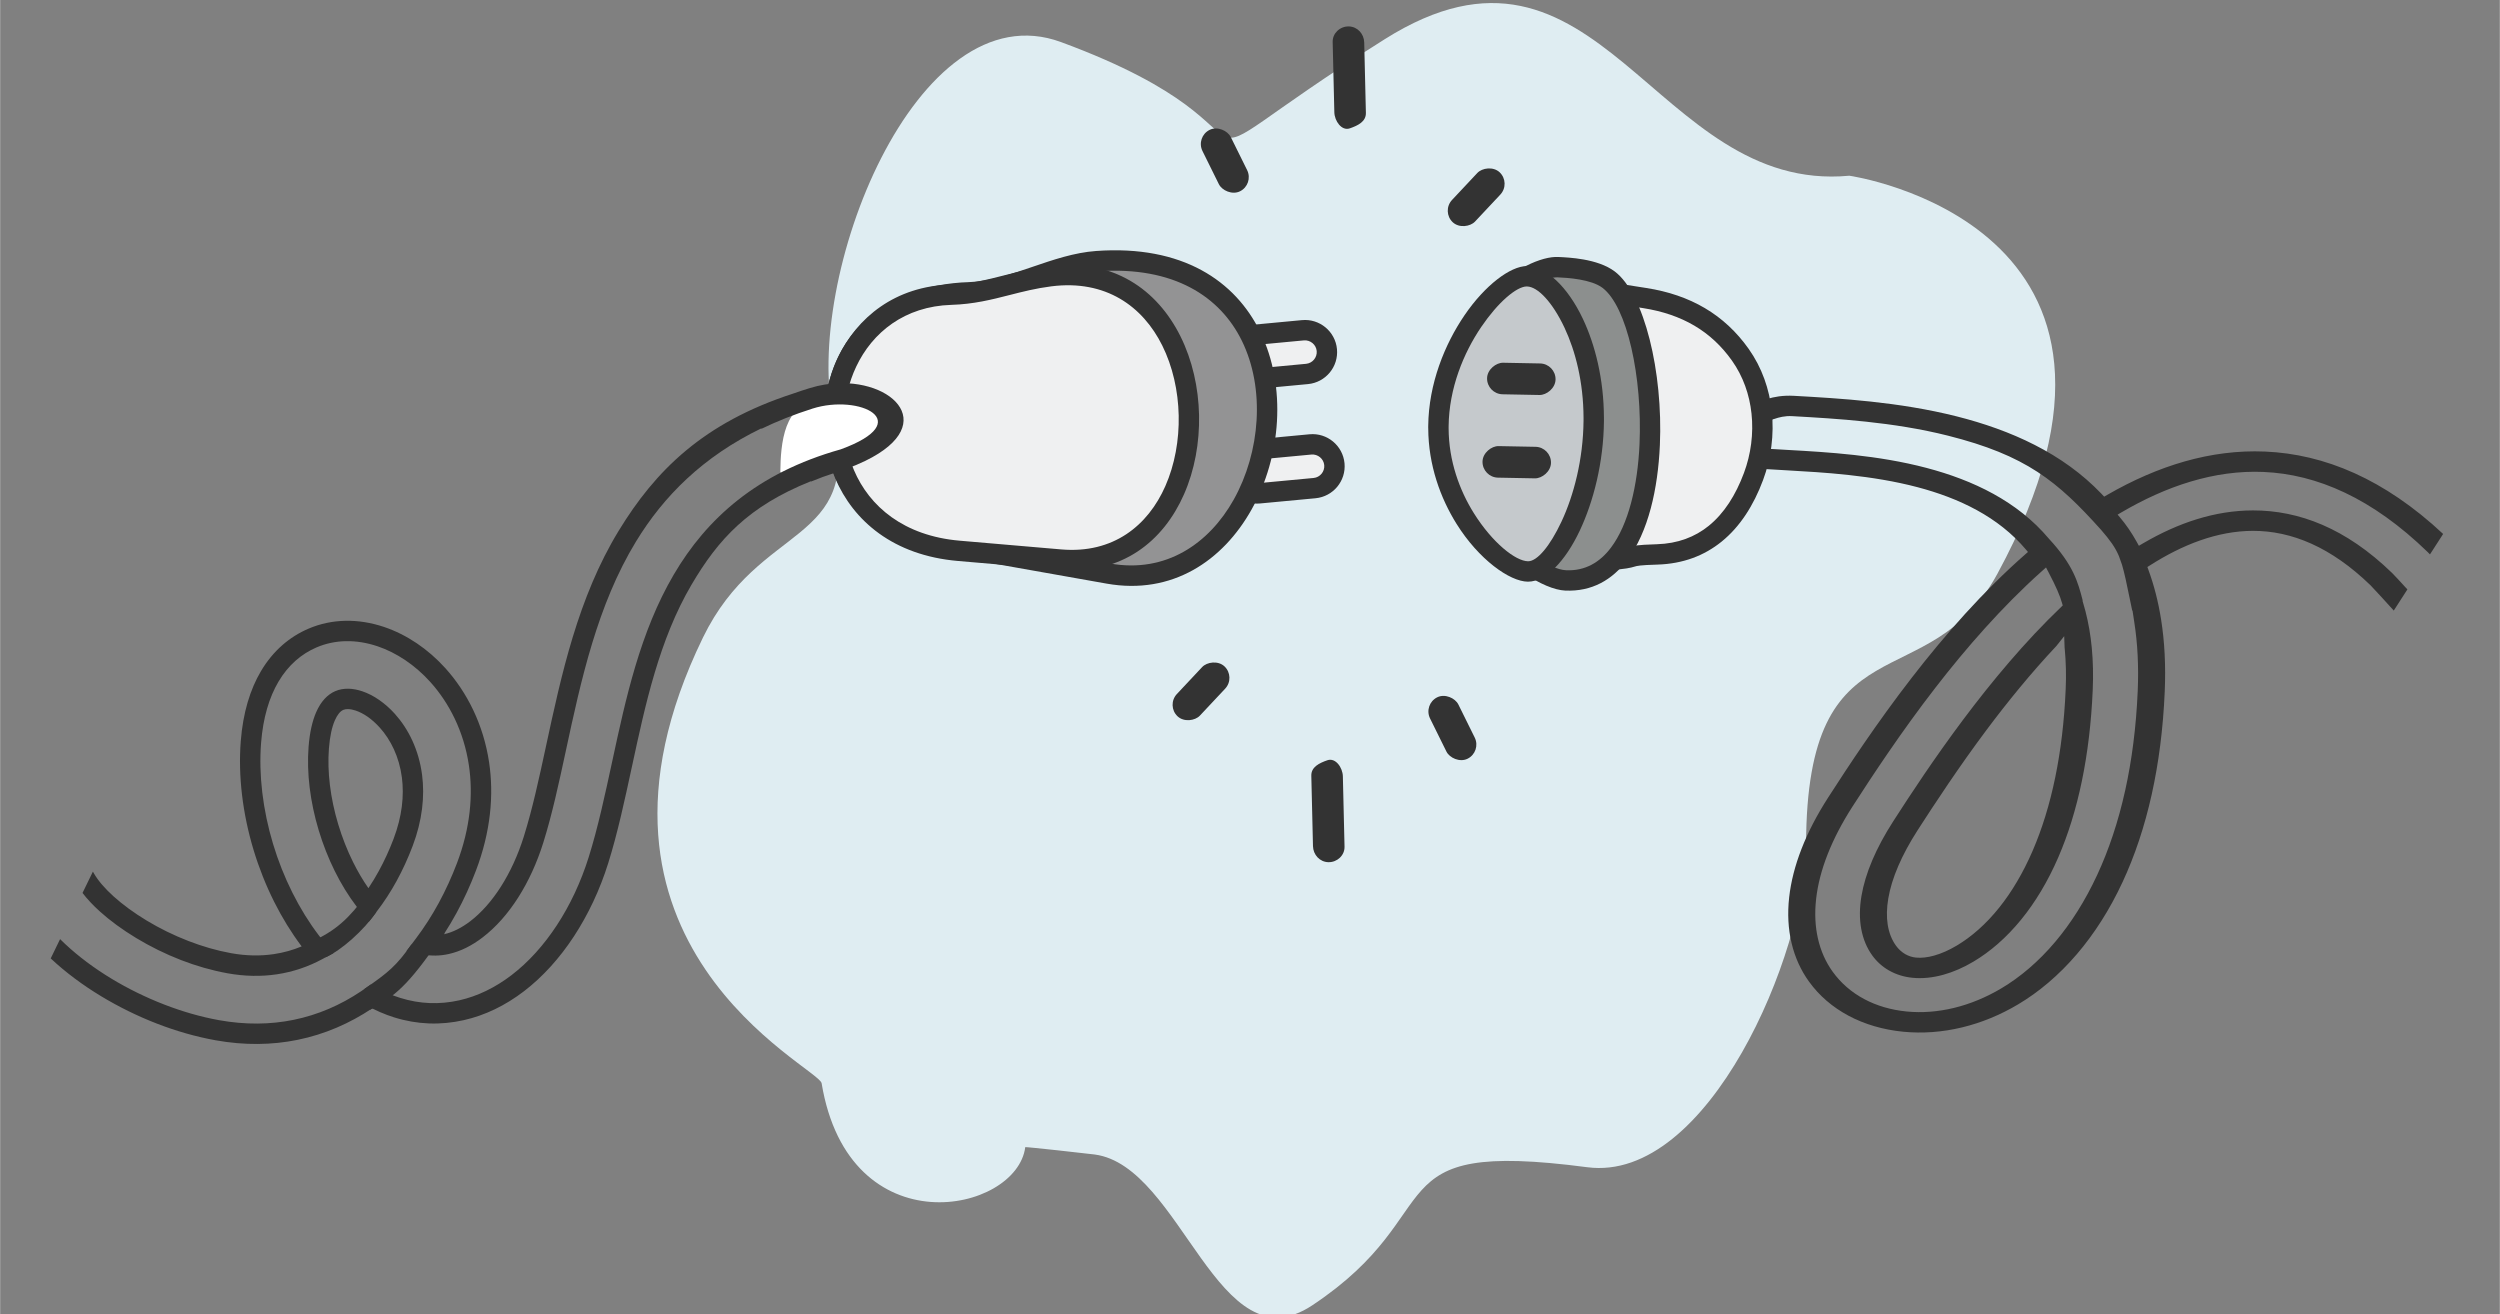 <?xml version="1.0" encoding="UTF-8"?>
<!DOCTYPE svg PUBLIC "-//W3C//DTD SVG 1.1//EN" "http://www.w3.org/Graphics/SVG/1.1/DTD/svg11.dtd">
<!-- Creator: CorelDRAW 2021.5 -->
<svg xmlns="http://www.w3.org/2000/svg" xml:space="preserve" width="5.906in" height="3.105in" version="1.1" shape-rendering="geometricPrecision" text-rendering="geometricPrecision" image-rendering="optimizeQuality" fill-rule="evenodd" clip-rule="evenodd"
viewBox="0 0 5905.51 3105.12"
 xmlns:xlink="http://www.w3.org/1999/xlink"
 xmlns:xodm="http://www.corel.com/coreldraw/odm/2003">
 <rect x="0" y="0" width="5905.51" height="3105.12" fill="#808080" stroke="none"/>
 <g id="Layer_x0020_1">
  <g id="_2208631693296">
   <path fill="#DFEDF2" d="M2421.79 2710.09c-19.77,156.28 -416.54,239.26 -481.07,-150.95 -6.31,-38.17 -632.76,-327.75 -280.39,-1052.85 133.79,-275.31 375.62,-216.41 309.07,-514.57 -74.45,-333.54 194.65,-1018.41 536.82,-892.33 612.8,225.79 165.45,371.35 764.43,-6.53 508.25,-320.63 635.98,365.49 1097.97,322.3 0.89,-0.08 797.44,114.7 350.12,939.91 -163.39,301.44 -451.08,98.52 -452.28,640.5 -0.56,255.39 -230.96,799.56 -517.11,761.98 -512.71,-67.34 -313.99,103.31 -649.54,326.31 -223.22,148.34 -307.56,-328.57 -513.87,-356.35 -18.47,-2.49 -164.02,-18.44 -164.16,-17.41z"/>
   <rect fill="#EFF0F1" transform="matrix(1.604 -0.151 0.151 1.604 2894.79 797.47)" width="146.31" height="64.38" rx="32.19" ry="32.19"/>
   <path fill="#333333" fill-rule="nonzero" d="M2944.19 768.66l131.41 -12.37c20.81,-1.96 40.49,4.74 55.42,17.1 14.97,12.4 25.25,30.53 27.21,51.37 1.96,20.83 -4.74,40.51 -17.09,55.45 -12.41,14.98 -30.54,25.25 -51.39,27.21l-131.41 12.37c-20.81,1.96 -40.49,-4.74 -55.42,-17.1 -14.97,-12.4 -25.25,-30.53 -27.22,-51.37 -1.96,-20.83 4.74,-40.51 17.1,-55.45 12.4,-14.98 30.54,-25.26 51.39,-27.21zm135.84 35.53l-131.41 12.36c-7.52,0.71 -14.13,4.48 -18.67,9.96 -4.57,5.53 -7.07,12.77 -6.36,20.33 0.71,7.54 4.48,14.15 9.97,18.69 5.52,4.57 12.76,7.06 20.34,6.35l131.41 -12.37c7.52,-0.71 14.13,-4.47 18.67,-9.96 4.57,-5.52 7.06,-12.76 6.35,-20.33 -0.71,-7.54 -4.48,-14.15 -9.97,-18.69 -5.52,-4.57 -12.76,-7.06 -20.34,-6.35z"/>
   <rect fill="#EFF0F1" transform="matrix(1.604 -0.151 0.151 1.604 2912.6 1067.14)" width="146.31" height="64.38" rx="32.19" ry="32.19"/>
   <path fill="#333333" fill-rule="nonzero" d="M2962 1038.33l131.41 -12.36c20.81,-1.96 40.49,4.74 55.42,17.09 14.97,12.4 25.25,30.53 27.22,51.37 1.96,20.83 -4.74,40.52 -17.1,55.45 -12.4,14.98 -30.54,25.26 -51.39,27.22l-131.41 12.36c-20.81,1.96 -40.49,-4.74 -55.42,-17.09 -14.97,-12.4 -25.25,-30.53 -27.21,-51.37 -1.96,-20.83 4.74,-40.52 17.09,-55.45 12.41,-14.98 30.54,-25.26 51.39,-27.22zm135.84 35.53l-131.41 12.37c-7.52,0.71 -14.13,4.48 -18.67,9.96 -4.57,5.52 -7.06,12.77 -6.35,20.33 0.71,7.55 4.48,14.15 9.96,18.69 5.53,4.57 12.76,7.06 20.34,6.35l131.41 -12.36c7.52,-0.71 14.12,-4.47 18.67,-9.96 4.57,-5.52 7.06,-12.76 6.36,-20.33 -0.71,-7.54 -4.48,-14.15 -9.97,-18.69 -5.53,-4.57 -12.76,-7.06 -20.34,-6.35z"/>
   <path fill="#939394" d="M1971.99 1005.2l-0 -0.01c-6.15,-203.03 137.94,-309.2 317.82,-314.65 101.09,-3.06 200.44,-66.38 301.33,-73.58 598.52,-42.74 461.48,815.19 27.37,738.15l-310.25 -55.06c-177.98,-31.6 -330.12,-91.82 -336.26,-294.85z"/>
   <path fill="#333333" fill-rule="nonzero" d="M1996.04 1004.5c2.81,92.82 38.59,152.72 93.77,192.83 57.54,41.82 136.85,63.74 222.74,78.99l310.25 55.06c131.33,23.32 233.4,-47.3 291.48,-150.97 31.4,-56.06 50.14,-121.66 54.01,-187.57 3.84,-65.56 -7.01,-131.18 -34.74,-187.69 -50.75,-103.43 -159.59,-177.09 -340.66,-164.16 -45.57,3.26 -92.36,19.26 -139.14,35.25 -53.55,18.31 -107.13,36.64 -163.25,38.34 -88.19,2.67 -166.81,30.81 -220.43,83.91 -48.29,47.81 -76.73,116.57 -74.03,206zm-48.11 1.38c-3.14,-103.95 30.72,-184.67 88.15,-241.53 62.63,-62.02 152.82,-94.83 253.03,-97.87 48.59,-1.47 98.82,-18.65 149.01,-35.81 49.79,-17.03 99.59,-34.06 151.26,-37.75 204.41,-14.59 328.51,71.04 387.4,191.08 31.55,64.3 43.95,138.28 39.65,211.67 -4.29,73.04 -25.11,145.83 -60.02,208.15 -67.55,120.57 -187.22,202.52 -342.19,175.01l-310.25 -55.06c-92.1,-16.35 -177.86,-40.36 -242.41,-87.3 -66.92,-48.64 -110.29,-120.4 -113.62,-230.6z"/>
   <path fill="#EFF0F1" d="M2246.5 696.19c87.67,-2.66 146.73,-32.56 233.74,-43.63 429.01,-54.6 437.71,704.91 24.62,669.41l-240.05 -20.64c-409.03,-35.16 -371.21,-594.45 -18.32,-605.14z"/>
   <path fill="#333333" fill-rule="nonzero" d="M2245.81 672.13c47.15,-1.43 86.72,-11.53 127.43,-21.92 32.33,-8.26 65.37,-16.69 103.94,-21.59 153.08,-19.48 256.91,56.58 311.38,166.09 27.85,55.99 42.47,120.87 43.85,185.89 1.37,64.96 -10.49,130.31 -35.62,187.34 -48.87,110.93 -146.83,190.62 -294.02,177.97l-240.05 -20.63c-152.24,-13.09 -247.02,-94.5 -290.05,-195.7 -19.22,-45.19 -27.96,-94.42 -26.75,-143.25 1.21,-48.69 12.38,-97.07 32.98,-140.73 45.43,-96.3 136.3,-169.52 266.91,-173.47zm139.36 24.8c-43.13,11.01 -85.05,21.71 -137.98,23.31 -110.05,3.32 -186.58,64.98 -224.83,146.06 -17.67,37.45 -27.26,79.11 -28.3,121.18 -1.04,41.93 6.5,84.27 23.05,123.2 36.59,86.06 118.11,155.37 249.8,166.69l240.05 20.63c122.81,10.56 204.76,-56.4 245.8,-149.57 22.26,-50.54 32.78,-108.77 31.55,-166.87 -1.23,-58.03 -14.2,-115.78 -38.9,-165.44 -45.81,-92.09 -133.19,-156.04 -262.11,-139.63 -36.09,4.59 -67.44,12.59 -98.13,20.43z"/>
   <path fill="white" d="M2004.39 925.24c67.94,26.1 157.15,56.18 55.33,126.73 -20.65,14.31 -168.2,84.15 -184.96,83.75 -29.51,-0.69 -28.04,-18.45 -31.61,-20.72 0.68,-64.85 7.86,-167.99 94.58,-165.73 31.17,0.81 51.4,-29.9 66.66,-24.04z"/>
   <path fill="#333333" fill-rule="nonzero" d="M732.5 2225.47c59.72,-24.39 95.13,-59.72 131.24,-110.27l24.67 39.91c-29.36,42.89 -82.27,89.94 -119.32,106.48l-36.58 -36.12z"/>
   <path fill="#333333" fill-rule="nonzero" d="M860.89 2336.15c57.1,-39.1 75.83,-55.52 110.28,-104.18l79.7 -28.91c-78.45,111.19 -106.37,144.97 -176.81,182.44l-13.17 -49.35z"/>
   <path fill="#333333" fill-rule="nonzero" d="M1915.94 1137.56c17.91,-7.43 36.64,-14.31 56.28,-20.6 8.95,-2.86 17.45,-5.79 25.56,-8.76l0.39 -0.12 0.29 -0.12c16.62,-6.11 31.52,-12.41 44.8,-18.85l0.46 -0.19 -0.02 -0.01c184.09,-89.54 54.75,-205.19 -96.13,-180.28l0 -0.01 -0.07 0.02c-11.28,1.86 -22.66,4.5 -34.06,8.01 -13.76,4.23 -27.18,8.67 -40.3,13.3 -212.13,68.91 -325.13,181.88 -411.88,324.06 -95.99,157.33 -135.26,339.57 -171.98,510.11l-0.15 0.72c-16.01,74.26 -31.48,146.05 -51.98,211.48 -13.69,43.66 -32.09,83.76 -53.97,118.12 -21.43,33.66 -46.06,61.7 -72.65,82.04 -10.11,7.73 -20.53,14.3 -31.12,19.54 -10.01,4.95 -19.98,8.61 -29.78,10.82l-1.4 0.31c10.65,-16.38 20.75,-33.35 30.26,-50.84 17.26,-31.73 32.51,-65.15 45.65,-99.76 35.05,-92.33 42.43,-178.96 30.97,-255.68 -13.4,-89.67 -52.48,-165.94 -103.25,-222.21 -20.67,-22.9 -43.56,-42.73 -67.77,-59.04 -24.6,-16.57 -50.69,-29.55 -77.3,-38.49 -30.17,-10.14 -60.99,-15.13 -91.33,-14.48 -29.84,0.63 -59.17,6.67 -86.94,18.56 -44.67,19.11 -83.8,52.1 -112.48,100.57 -25.3,42.76 -42.37,97.63 -47.65,165.66 -3.18,41.08 -2.04,83.61 2.99,126.25 5.14,43.52 14.34,87.24 27.12,129.74 12.76,42.43 29.27,84.08 49.04,123.49 18.68,37.24 40.41,72.63 64.76,104.97 -20.72,8.61 -42.67,14.81 -65.78,18.24 -31.45,4.67 -65.17,4.23 -100.94,-2.24 -33.85,-6.11 -67.87,-16.04 -100.73,-28.74 -35.13,-13.57 -68.54,-30.11 -98.77,-48.38 -29.91,-18.08 -56.46,-37.52 -78.13,-57.06 -20.62,-18.61 -36.6,-37.15 -46.48,-54.41l-2.36 -4.13 -24.51 50.43c11.13,14.56 24.98,29.31 41.08,43.85 23.89,21.55 52.97,42.86 85.54,62.56 33.02,19.96 68.96,37.81 106.15,52.18 35.43,13.69 72.41,24.45 109.62,31.17 41.09,7.43 80.03,7.91 116.56,2.48 38.72,-5.76 74.72,-18.17 107.73,-36.02l25.89 -14 -26.36 -31.87 -7.57 -9.69c-23.38,-30.57 -44.42,-64.69 -62.64,-101 -18.47,-36.83 -33.94,-75.85 -45.92,-115.68 -11.99,-39.85 -20.61,-80.83 -25.43,-121.57 -4.67,-39.54 -5.73,-78.87 -2.8,-116.71 4.67,-60.27 19.43,-108.25 41.21,-145.07 23.13,-39.11 54.37,-65.58 89.82,-80.75 22.04,-9.43 45.29,-14.22 68.92,-14.72 24.74,-0.52 50.02,3.6 74.93,11.97 22.43,7.54 44.67,18.64 65.93,32.96 20.94,14.11 40.84,31.37 58.9,51.37 44.81,49.66 79.34,117.2 91.24,196.85 10.33,69.25 3.61,147.62 -28.2,231.42 -12.32,32.44 -26.71,63.95 -43.09,94.08 -15.82,29.09 -33.64,56.94 -53.34,83.15l-23.24 30.9 37.93 7.3c10.54,2.03 21.06,2.93 31.49,2.78 10.42,-0.15 20.87,-1.44 31.24,-3.78 13.83,-3.13 27.43,-8.05 40.63,-14.57 13.17,-6.52 26.23,-14.76 39,-24.52 31.28,-23.93 59.76,-56.15 84.07,-94.32 24.12,-37.89 44.33,-81.81 59.24,-129.42 20.92,-66.73 36.72,-140.09 53.07,-215.96l0.15 -0.72c35.91,-166.71 74.3,-344.83 166.03,-495.18 65.02,-106.59 157.57,-200.15 296.38,-267.29l-0.74 1.52c37.06,-18 77.41,-34.12 121.45,-48.08 110.11,-34.93 247.33,30.35 66.4,96.37 -198.43,55.76 -317.28,164.54 -394.4,295.81 -79.54,135.38 -113.56,293.26 -145.35,441l-0.12 0.45c-17.16,79.61 -33.73,156.57 -55.53,226.13 -18.43,58.81 -44.14,113.5 -75.37,161.08 -30.82,46.97 -67.04,87.15 -106.92,117.65 -19.26,14.73 -39.47,27.29 -60.45,37.39 -20.31,9.78 -41.34,17.24 -62.87,22.1 -23,5.19 -46.52,7.47 -70.33,6.51 -22.86,-0.92 -46.03,-4.89 -69.3,-12.19 -9.73,-3.06 -19.21,-6.56 -28.38,-10.53 -9.25,-4.01 -18.58,-8.62 -27.96,-13.83l-13.17 -7.32 -23.24 16.17c-48.15,32.3 -101.48,55.61 -159.42,67.4 -54.57,11.11 -113.41,12.04 -176.11,0.7 -43.29,-7.83 -86.66,-20.45 -128.44,-36.56 -44.59,-17.2 -86.98,-38.15 -125.31,-61.33 -41.24,-24.93 -78.62,-52.98 -109.94,-82.33 -3.98,-3.73 -7.87,-7.48 -11.65,-11.24l-22.15 45.59 0.94 0.89c33.6,31.47 73.7,61.57 117.94,88.31 41.15,24.88 86.06,47.14 132.7,65.13 44.37,17.11 90.7,30.56 137.33,38.99 68.92,12.46 133.85,11.39 194.26,-0.9 64.12,-13.05 123.04,-38.73 176.2,-74.29 6.25,3.15 12.53,6.09 18.85,8.82 11.23,4.87 22.23,8.96 32.96,12.33 27.31,8.56 54.7,13.23 81.89,14.33 27.86,1.12 55.59,-1.58 82.89,-7.75 25.24,-5.69 49.71,-14.37 73.23,-25.69 23.93,-11.52 46.95,-25.81 68.82,-42.54 44.2,-33.8 84.15,-78.02 117.93,-129.51 33.76,-51.46 61.42,-110.12 81.06,-172.8 22.19,-70.81 39.09,-149.27 56.56,-230.44l0.12 -0.45c31.01,-143.96 64.14,-297.81 139.95,-426.83 63.7,-108.41 134.53,-185.6 281.81,-244.71l0.98 0.48zm-1045.91 960.7c8.61,-12.83 16.73,-26.22 24.32,-40.06 13.31,-24.26 25.02,-49.84 35.08,-76.3 20.26,-53.38 25.21,-102.44 19.67,-145.13 -6.31,-48.59 -26.22,-88.99 -52.42,-118.02l-0.09 -0.04c-9.16,-10.15 -18.67,-18.63 -28.17,-25.26 -9.52,-6.64 -19.16,-11.61 -28.52,-14.77 -6.31,-2.12 -12.38,-3.3 -17.92,-3.41l-0.08 -0.04c-4.24,-0.09 -8.02,0.5 -11.09,1.81 -7.14,3.05 -14.05,11.05 -20.08,24.83 -6.8,15.57 -11.75,37.36 -13.99,66.22 -2.16,27.8 -1.28,57.07 2.35,86.83 3.72,30.65 10.37,61.81 19.58,92.44 9.36,31.14 21.2,61.28 35.13,89.35 10.89,21.95 23.02,42.63 36.23,61.55zm66.62 -16.98c-14.11,25.71 -29.82,49.94 -47.04,72.25l-18.72 24.26c-9.6,-11.96 -19.27,-23.86 -28.68,-35.97 -19.3,-25.31 -36.63,-53.57 -51.57,-83.69 -15.22,-30.68 -28.09,-63.37 -38.17,-96.91 -9.99,-33.2 -17.21,-67.12 -21.28,-100.61 -3.98,-32.8 -4.95,-65.28 -2.54,-96.37 2.67,-34.28 9.02,-61.28 17.96,-81.7 11.29,-25.82 27.05,-41.99 45.2,-49.76 9.51,-4.08 20.04,-5.92 31.14,-5.69 10.28,0.18 21.22,2.25 32.38,6 13.6,4.58 27.28,11.58 40.48,20.8 12.87,8.98 25.24,19.9 36.62,32.51 32.24,35.81 56.71,85.19 64.37,144.18 6.5,50.06 0.88,107.1 -22.46,168.56 -10.9,28.72 -23.5,56.26 -37.71,82.15z"/>
   <path fill="#333333" fill-rule="nonzero" d="M4145.75 1002.47c5.53,-0.33 11.8,-1.46 18.72,-3.21 2.83,-0.72 5.48,-1.56 8.11,-2.48l18.11 -6.99 0.12 0.15c11.17,-3.94 25.54,-7.78 42.72,-6.8 51.94,2.93 111.66,6.3 174.31,13 63.05,6.73 129.3,16.82 194.09,33.17 91.89,23.2 156.36,49.9 210.96,85.39 54.45,35.39 98.72,79.28 150.53,137.04l0.08 0.1c10.6,12.26 18.88,22.45 25.62,32.19 6.84,9.91 12.09,19.34 16.54,29.94 2.48,6.65 4.82,13.44 7.15,20.13 5.9,19.55 11,44.43 18.57,81.38l5.55 26.93 0.78 0.04 4.2 27.74c3.83,24.44 6.49,50.22 7.87,77.39 1.37,27.04 1.48,55.38 0.2,85.04 -3.72,85.98 -13.98,163.83 -29.42,233.92 -16.65,75.59 -39.31,142.24 -66.27,200.41 -28.89,62.3 -62.58,114.71 -98.96,157.88 -39.98,47.43 -83.3,83.78 -127.13,109.9 -18.18,10.83 -36.69,20.08 -55.3,27.79 -19.1,7.93 -38.23,14.14 -57.18,18.72 -18.93,4.57 -37.77,7.54 -56.27,8.94 -18.87,1.43 -37.37,1.24 -55.25,-0.52 -18.51,-1.82 -36.27,-5.22 -53.02,-10.12 -16.83,-4.94 -32.79,-11.42 -47.66,-19.36 -14.85,-7.93 -28.65,-17.4 -41.15,-28.28 -12.29,-10.7 -23.38,-22.81 -33.06,-36.22 -16.14,-22.39 -28.13,-48.75 -34.88,-78.62 -6.34,-28.09 -8.06,-59.37 -4.22,-93.46 3.7,-32.94 12.6,-68.46 27.52,-106.2 14.06,-35.59 33.41,-73.16 58.69,-112.41 23.55,-36.56 51.93,-80.05 85.25,-128.53 32.9,-47.88 69.83,-99.42 110.08,-151.43 36.23,-46.83 75.44,-94.48 117.24,-140.85 41.82,-46.41 86.23,-91.54 132.79,-133.24l11.53 -10.32 6.56 12.54c8.35,15.98 14.94,29.37 20.14,41.26 5.24,11.98 9.04,22.4 11.77,32.33l1.02 3.7 -3.05 2.9c-43.08,41.12 -84.33,85.38 -123.24,130.66 -39.06,45.44 -75.68,91.74 -109.4,136.82 -34.07,45.54 -64.93,89.39 -92.36,129.72 -26.84,39.48 -51.32,77.07 -72.29,109.62 -20.83,32.34 -37.11,62.89 -49.29,91.48 -12.93,30.32 -21.31,58.5 -25.73,84.3 -4.96,28.91 -4.93,55.12 -0.71,78.36 4.41,24.27 13.38,45.33 26.02,62.86 5.35,7.41 11.4,14.13 18.03,20.07 6.59,5.91 13.87,11.13 21.72,15.59 8.26,4.7 17.11,8.52 26.38,11.4 9.26,2.87 18.99,4.82 29.03,5.81 11.36,1.12 23.22,1.09 35.42,-0.1 12.1,-1.19 24.67,-3.54 37.52,-7.11 11.53,-3.2 23.43,-7.43 35.53,-12.7 11.83,-5.16 23.81,-11.3 35.76,-18.43 39,-23.24 77.44,-56.13 112.76,-99.56 32.53,-40 62.41,-88.91 87.69,-147.42 22.58,-52.25 41.6,-112.41 55.7,-180.95 13.12,-63.84 21.94,-134.96 25.35,-213.75 0.76,-17.43 0.94,-34.43 0.57,-50.96 -0.37,-16.68 -1.31,-32.82 -2.78,-48.37 -1.47,-15.49 -3.45,-30.32 -5.9,-44.49 -2.51,-14.49 -5.56,-28.64 -9.11,-42.43l-6.76 -23.97 0.14 -1.74c-5.52,-21.37 -11.01,-42.1 -22.14,-65.02 -11.28,-23.19 -28.45,-48.9 -57.49,-80.26l0.1 -0.06 -0.38 -0.26c-37.17,-44.22 -81.98,-78.73 -131.09,-105.77 -49.19,-27.08 -102.85,-46.74 -157.57,-61.19 -57.61,-15.22 -116.17,-24.52 -171.63,-30.65 -56.21,-6.22 -108.62,-9.18 -153.98,-11.74 -60.74,-3.43 -112.77,-6.36 -151.11,-15.54 -6.02,-1.45 -11.8,-3.1 -17.34,-5.02 -5.58,-1.94 -10.74,-4.09 -15.41,-6.47l-17.81 -9.09 101.46 -25.77 7.17 0.11c3.81,1.09 8.24,1.41 13.19,1.13zm1044.43 223.98c-43.26,13.33 -85.51,32.65 -126.44,56.5l-11 6.42 -5.36 -9.65c-5.72,-10.29 -12.05,-20.61 -18.87,-30.54 -6.54,-9.5 -13.5,-18.69 -20.78,-27.25l-5.24 -6.15 7.65 -4.5c53.67,-31.56 108.83,-56.82 164.97,-73.59 56.59,-16.9 114.15,-25.21 172.16,-22.72 62.91,2.7 127.12,18.11 192.19,49 64.52,30.63 129.88,76.52 195.66,140.39l5.31 5.39 31.11 -48.3c-69.61,-65.08 -139.63,-112.07 -209.42,-143.6 -70.76,-31.96 -141.35,-48.04 -211.09,-51.04 -64.7,-2.78 -128.21,5.74 -190.08,23.3 -62.19,17.65 -122.81,44.47 -181.48,78.18l-8.72 5.01 -6.38 -6.69c-45.91,-48.13 -99.68,-85.85 -157.8,-115.5 -58.25,-29.74 -120.91,-51.43 -184.39,-67.46 -68.32,-17.25 -137.3,-27.84 -202.59,-34.89 -65.68,-7.08 -127.52,-10.58 -181.29,-13.61 -13.58,-0.78 -25.58,-0.14 -36.18,1.3 -10.46,1.42 -19.74,3.69 -27.91,6.19l-10.5 3.22 -2.07 -4.66 -221.98 56.37 10.16 22.83c8.84,19.87 22.24,35.07 39.72,46.77 17.66,11.8 39.72,20.22 65.62,26.42 22.23,5.32 47.19,8.77 74.63,11.34 28.3,2.65 58.52,4.36 91.04,6.2 43.37,2.44 93.47,5.28 146.27,11.05 53.11,5.81 108.81,14.57 162.85,28.84 48.62,12.84 96.3,30.26 140,54.21 43.84,24.02 83.7,54.63 116.52,93.77l4.23 5.04 -5.13 4.49c-50.33,44.06 -98.23,92.07 -143.22,141.57 -45.02,49.54 -87.14,100.57 -125.89,150.66 -41.46,53.59 -78.84,105.66 -111.77,153.56 -32.51,47.28 -61.52,91.76 -85.87,129.55 -27.11,42.07 -47.8,82.44 -62.8,120.79 -15.89,40.66 -25.43,79.1 -29.45,114.93 -4.39,39.06 -2.18,75.23 5.53,108 8.08,34.37 22.22,64.96 41.15,91.21 12.07,16.74 26,31.87 41.51,45.27 15.7,13.56 33.12,25.44 51.96,35.52 19,10.15 39.5,18.46 61.19,24.81 21.64,6.34 44.43,10.72 68.05,13.04 22.5,2.21 45.66,2.49 69.13,0.77 23.11,-1.7 46.55,-5.35 70.02,-11.03 22.54,-5.44 45.18,-12.76 67.61,-21.98 21.89,-9.01 43.69,-19.87 65.1,-32.63 48.07,-28.64 95.46,-68.06 139,-119.09 40,-46.87 76.74,-103.5 107.8,-170.48 27.95,-60.27 51.42,-129.15 68.65,-207.08 16.06,-72.6 26.71,-153.05 30.54,-241.7 1.34,-31.13 1.25,-60.8 -0.19,-89.05 -1.43,-28.14 -4.22,-55.02 -8.23,-80.65 -3.43,-21.86 -7.74,-42.74 -12.87,-62.64 -5.15,-19.99 -11.13,-39.1 -17.86,-57.34l-1.83 -4.96 5.17 -3.32c38.9,-24.87 78.89,-45.29 119.51,-59.55 41.09,-14.41 82.81,-22.53 124.69,-22.58 45.17,-0.07 91.36,9.33 138.17,30.38 46.17,20.76 93,52.96 140.1,98.7 3.33,3.25 13.87,14.68 26.4,28.39l28.05 30.87 32.2 -49.98 -22.93 -24.97c-6.06,-6.52 -10.82,-11.53 -13.22,-13.86 -54.5,-52.92 -109.68,-90.03 -164.92,-113.82 -54.7,-23.57 -109.55,-34.07 -163.91,-34 -44.96,0.07 -89.06,7.43 -131.97,20.65zm-309.84 353.85c0.35,15.41 0.18,31.47 -0.55,48.15 -3.31,76.34 -11.78,145.08 -24.36,206.61 -13.57,66.37 -31.89,124.44 -53.61,174.73 -23.07,53.39 -49.85,97.81 -78.65,133.91 -31.76,39.8 -66.06,69.56 -100.65,90.17 -9.24,5.51 -18.3,10.2 -27.08,14.09 -9.16,4.06 -18.09,7.27 -26.65,9.65 -7.72,2.14 -15.1,3.61 -22.06,4.39 -7.3,0.81 -14.2,0.91 -20.57,0.28 -4.48,-0.44 -8.89,-1.36 -13.13,-2.73 -4.19,-1.35 -8.23,-3.12 -12.05,-5.29 -4.23,-2.41 -8.29,-5.39 -12.12,-8.89 -3.65,-3.33 -7.01,-7.12 -10.04,-11.31 -9.68,-13.43 -16.41,-30.01 -19.48,-49.53 -2.86,-18.16 -2.57,-39.01 1.43,-62.36 4,-23.31 11.71,-48.94 23.7,-76.72 11.31,-26.2 26.37,-54.3 45.6,-84.16 20.22,-31.39 44.21,-68.22 72.25,-109.5 27.42,-40.4 57.83,-83.65 90.53,-127.37 24.63,-32.93 50.84,-66.51 78.42,-99.88 27.58,-33.37 56.53,-66.5 86.66,-98.54l18.36 -23.09 0.97 27.12 0.41 4.13c1.41,14.84 2.31,30.22 2.66,46.11z"/>
   <path fill="#EFF0F1" d="M4142.33 1125.64c-40.22,107.98 -112.63,180.67 -227.68,184.15 -87.22,2.65 -32,7.5 -119.06,13.71 -516.56,36.87 -399.57,-695.86 -23.63,-637.07l113.21 17.7c98.08,15.34 172.65,58.62 226.07,134.09 60.01,84.8 65.07,196.21 31.09,287.41z"/>
   <path fill="#333333" fill-rule="nonzero" d="M4164.88 1134.08c-22.41,60.17 -54.53,110.37 -98.01,145.54 -40.71,32.94 -90.82,52.38 -151.52,54.22 -42.13,1.28 -47.67,2.9 -54.5,4.9 -8.7,2.55 -18.99,5.57 -63.5,8.74 -178.19,12.76 -286.51,-61.3 -337.95,-165.33 -27.03,-54.66 -37.95,-117.39 -34.76,-179.87 3.17,-62.06 20.25,-124.17 49.27,-177.99 58.21,-107.98 163.93,-183.21 301.85,-161.63l113.2 17.71c52.15,8.15 98.12,23.78 138.22,47.43 40.55,23.91 75.03,55.9 103.75,96.48 31.37,44.33 48.89,95.26 54.5,147.12 5.99,55.38 -1.65,111.96 -20.55,162.67zm-128.32 108.16c36.38,-29.43 63.7,-72.64 83.22,-125.04 16.33,-43.81 22.93,-92.69 17.75,-140.52 -4.76,-44.04 -19.56,-87.17 -45.98,-124.5 -24.69,-34.88 -54.2,-62.31 -88.81,-82.72 -35.06,-20.67 -75.42,-34.37 -121.35,-41.55l-113.2 -17.71c-114.37,-17.89 -202.7,45.73 -251.82,136.85 -25.67,47.61 -40.79,102.62 -43.6,157.67 -2.78,54.64 6.57,109.1 29.78,156.04 43.3,87.56 136.39,149.77 291.31,138.71l0.08 0.04c38.73,-2.76 46.62,-5.07 53.3,-7.03 9.92,-2.91 17.92,-5.25 66.73,-6.73 49.44,-1.5 89.96,-17.1 122.59,-43.5z"/>
   <path fill="#8C8F8E" d="M3419.48 990.54c-9.07,-221.76 183.9,-362.78 261.13,-359.33 23.26,1.03 85.59,4.02 119.27,29.4 130.29,98.2 161.75,722.33 -101.42,710.63 -77.24,-3.43 -269.91,-158.93 -278.98,-380.7z"/>
   <path fill="#333333" fill-rule="nonzero" d="M3395.39 991.54c-0.44,-10.83 -0.4,-21.96 0.11,-33.32 4.71,-105.88 52.2,-192.34 108.69,-252.7 57.55,-61.5 126.13,-96.63 169.75,-98.41 2.17,-0.1 4.8,-0.07 7.76,0.06 12.34,0.55 35.07,1.61 58.94,5.88 25.76,4.59 53.41,12.93 73.76,28.27 70.12,52.85 114.32,238.36 106.69,410.19 -2.33,52.31 -9.27,103.51 -21.52,149.41 -12.59,47.19 -30.84,89.25 -55.53,122.01 -35.56,47.19 -83.77,75.13 -146.65,72.33 -50.47,-2.24 -142.41,-59 -210.78,-152.3 -48.97,-66.82 -87.18,-152.85 -91.21,-251.43zm48.17 -31.16c-0.4,9.09 -0.4,18.82 0.02,29.18 3.59,87.83 37.89,164.84 81.87,224.85 59.82,81.64 135.03,131.06 174.09,132.8 44.87,2 79.76,-18.59 105.91,-53.3 20.81,-27.61 36.47,-64.07 47.54,-105.55 11.41,-42.74 17.86,-90.37 20.03,-139.01 7.02,-158.07 -29.23,-325.42 -87.65,-369.45 -13.31,-10.04 -33.71,-15.89 -53.31,-19.39 -21.51,-3.84 -41.61,-4.79 -52.52,-5.27l-3.61 0.06c-33,1.34 -87.74,30.98 -136.5,83.08 -49.85,53.26 -91.74,129.29 -95.86,222z"/>
   <path fill="#C5C9CC" d="M3397.89 1011.63c-0.62,-192.59 145.97,-359.56 209.3,-358.96 63.33,0.6 157.04,141.78 157.66,334.37 0.62,192.59 -92.07,363.68 -155.41,363.07 -63.34,-0.6 -210.94,-145.89 -211.56,-338.48z"/>
   <path fill="#333333" fill-rule="nonzero" d="M3373.79 1011.57l0.02 -5.02c0.95,-100.35 39.26,-193.54 85.61,-261.59 48.45,-71.15 108.48,-116.23 147.27,-116.35 0.23,-0.08 0.57,-0.15 0.8,-0.04 43.32,0.41 95.28,47.44 131.83,124.97 28.67,60.79 49.31,141.61 49.6,233.44 0.17,0.49 0.01,6.84 0.03,7.97 -0.93,98.07 -25.04,190.5 -57.04,258.5 -34.66,73.61 -81.17,120.59 -121.93,120.72 -0.23,0.08 -0.54,0.04 -0.79,0.04 -43,-0.41 -115.96,-52.57 -168.4,-136.47 -37.98,-60.76 -66.65,-138.78 -66.93,-226.05l-0.04 -0.13zm48.22 -4.46l-0.02 4.59c0.23,77.23 25.74,146.48 59.51,200.51 43.78,70.03 98.69,113.51 128.22,113.8l0.24 0c21.7,-0.17 51.69,-36.37 78.39,-93.08 29.39,-62.41 51.51,-147.63 52.37,-238.54l0.02 -7.42c-0.25,-84.01 -19,-157.66 -45.02,-212.85 -28.48,-60.41 -63.24,-97.02 -88.72,-97.35l-0.46 0.04 0 -0.09c-24.3,0.33 -67.65,37.23 -107.24,95.39 -41.85,61.45 -76.44,145.26 -77.29,234.99z"/>
   <rect fill="#333333" transform="matrix(0.031 -1.61 1.61 0.031 3512.13 930.771)" width="46.29" height="100.48" rx="23.15" ry="23.15"/>
   <rect fill="#333333" transform="matrix(1.444 -0.714 0.714 1.444 2823.95 323.377)" width="46.29" height="100.48" rx="23.15" ry="23.15"/>
   <rect fill="#333333" transform="matrix(-1.444 0.714 -0.714 -1.444 3500.19 1775.96)" width="46.29" height="100.48" rx="23.15" ry="23.15"/>
   <rect fill="#333333" transform="matrix(-1.175 -1.102 -1.102 1.175 3569.67 432.513)" width="46.29" height="100.48" rx="23.15" ry="23.15"/>
   <rect fill="#333333" transform="matrix(1.175 1.102 1.102 -1.175 2754.47 1666.82)" width="46.29" height="100.48" rx="23.15" ry="23.15"/>
   <path fill="#333333" d="M3186.06 62.42l0 0c20.5,0.4 36.06,17.5 36.54,37.99l3.94 166.31c0.48,20.48 -18.62,29.84 -37.99,36.54l-0.01 0c-19.37,6.7 -36.05,-17.49 -36.54,-37.99l-3.94 -166.31c-0.49,-20.5 17.49,-36.94 37.99,-36.54z"/>
   <path fill="#333333" d="M3138.08 2036.92l0 0c-20.5,-0.4 -36.06,-17.5 -36.54,-38l-3.94 -166.31c-0.48,-20.48 18.62,-29.84 37.99,-36.54l0.01 -0c19.37,-6.7 36.06,17.49 36.54,37.99l3.94 166.31c0.49,20.5 -17.49,36.94 -37.99,36.54z"/>
   <rect fill="#333333" transform="matrix(0.031 -1.61 1.61 0.031 3501.35 1127.71)" width="46.29" height="100.48" rx="23.15" ry="23.15"/>
  </g>
 </g>
</svg>
